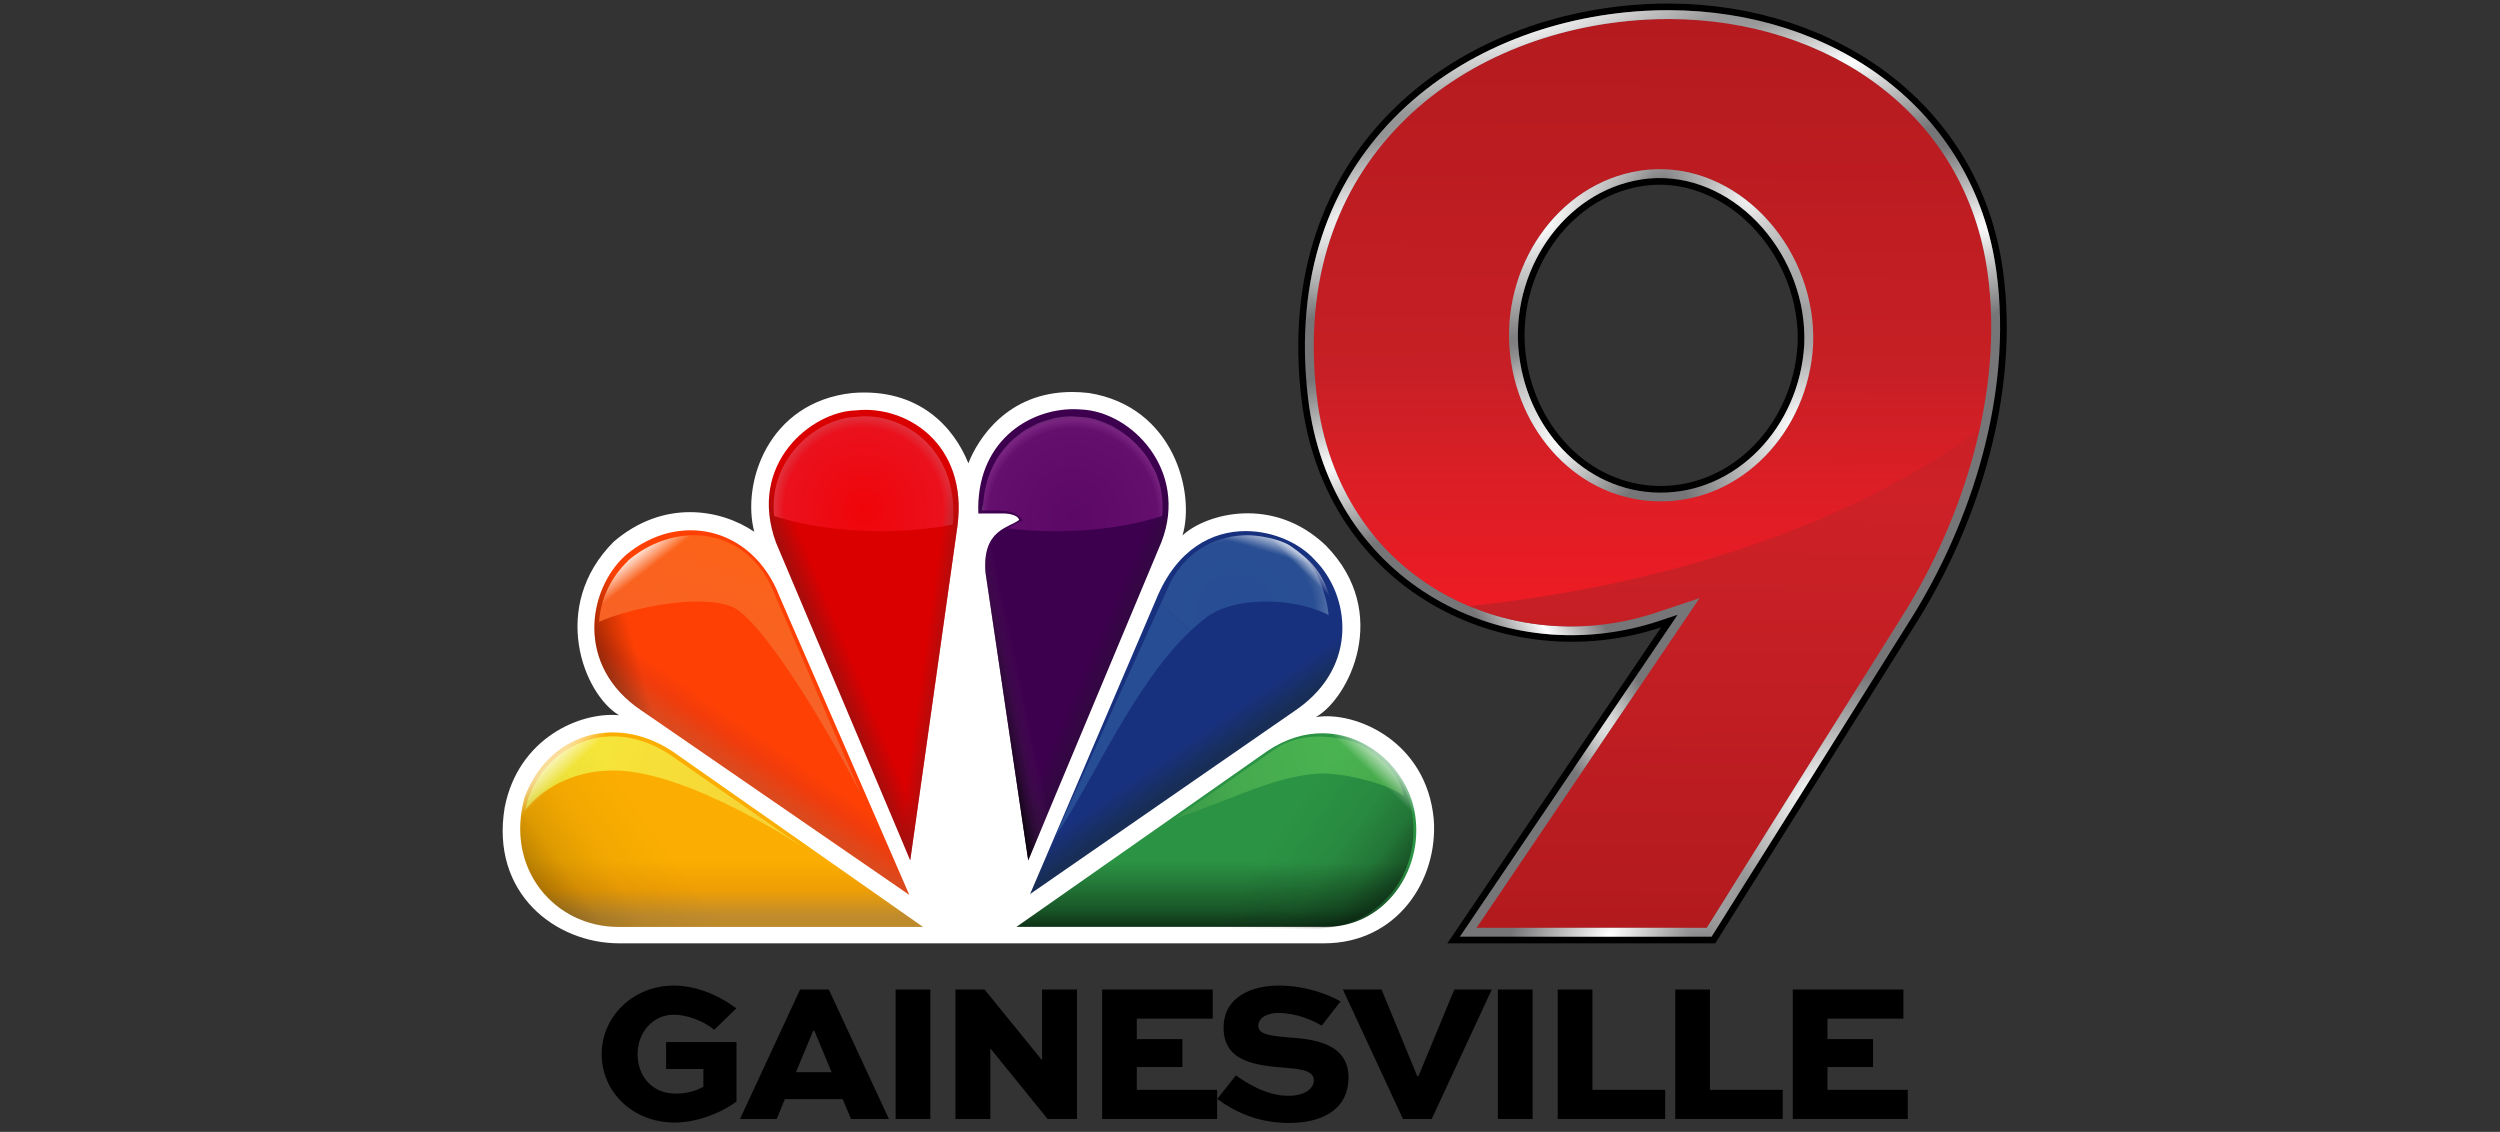 <svg width="201" height="91" viewBox="0 0 201 91" fill="none" xmlns="http://www.w3.org/2000/svg">
<rect x="0" y="0" width="201" height="91" fill="#333333" stroke="none"/>
<path d="M77.856 37.248C76.688 34.323 73.844 31.164 68.517 31.598C61.732 32.338 59.617 38.864 60.643 42.756C57.94 40.92 53.345 40.112 49.334 43.56C44.155 48.77 46.925 55.815 49.773 57.505C46.635 57.213 41.676 59.34 40.579 64.906C39.411 71.815 44.661 75.843 49.773 75.843H106.452C112.363 75.843 115.642 70.712 115.274 65.873C114.694 59.558 108.935 57.135 105.794 57.654C108.419 56.184 111.924 49.282 106.594 43.855C102.363 39.817 96.969 41.286 95.072 43.048C96.094 39.674 94.418 32.701 87.555 31.598C87.081 31.544 86.625 31.516 86.189 31.516C80.951 31.516 78.595 35.359 77.856 37.248Z" fill="white"/>
<path d="M50.278 44.659C47.286 47.378 46.196 53.537 51.591 57.137L73.112 71.953L62.677 47.965C60.491 42.304 54.509 41.069 50.278 44.659Z" fill="url(#paint0_linear_2048_37863)"/>
<path d="M68.804 32.995C65.306 33.067 60.053 37.247 62.391 43.63L73.183 69.17L76.975 42.307C77.853 35.632 72.819 32.55 68.804 32.995Z" fill="url(#paint1_linear_2048_37863)"/>
<path d="M78.659 41.283H80.699C80.699 41.283 81.789 41.283 81.937 41.799C81.134 42.457 78.949 42.539 79.238 46.055L82.669 69.168L93.388 43.56C95.581 37.843 90.978 33.068 86.896 32.922C86.706 32.908 86.514 32.897 86.316 32.897C82.652 32.897 78.454 35.569 78.659 41.283Z" fill="url(#paint2_linear_2048_37863)"/>
<path d="M92.957 48.182L82.818 71.883L104.332 56.989C109.292 53.459 108.492 47.816 105.716 45.026C104.552 43.713 102.415 42.699 100.152 42.699C97.477 42.699 94.616 44.122 92.957 48.182Z" fill="url(#paint3_linear_2048_37863)"/>
<path d="M101.924 60.361L81.719 74.522H106.597C111.701 74.522 114.98 69.241 113.523 64.395C112.546 61.349 109.656 58.959 106.303 58.955C104.891 58.955 103.395 59.382 101.924 60.361Z" fill="url(#paint4_linear_2048_37863)"/>
<path d="M50.278 44.659C47.286 47.378 46.196 53.537 51.591 57.137L73.112 71.953L62.677 47.965C60.491 42.304 54.509 41.069 50.278 44.659Z" fill="url(#paint5_linear_2048_37863)"/>
<path d="M49.698 74.523H74.209L53.999 60.361C49.33 57.351 44.081 59.112 42.185 64.108C40.579 69.826 44.59 74.523 49.698 74.523Z" fill="url(#paint6_linear_2048_37863)"/>
<path d="M55.421 43.036C53.717 43.118 51.974 43.798 50.487 45.059V45.083C49.185 46.324 48.294 48.082 48.164 49.998C50.49 48.945 56.17 47.688 58.859 48.786C61.174 49.732 66.419 58.337 69.23 63.868L62.27 47.757C60.99 44.443 58.26 42.899 55.421 43.036Z" fill="url(#paint7_linear_2048_37863)"/>
<path d="M55.421 43.059C53.717 43.141 51.974 43.822 50.487 45.083V45.107C49.185 46.348 48.294 48.105 48.164 50.021C50.49 48.969 56.17 47.711 58.859 48.81C61.174 49.755 66.419 58.361 69.23 63.892L62.27 47.781C60.99 44.466 58.26 42.923 55.421 43.059Z" fill="url(#paint8_linear_2048_37863)"/>
<path d="M48.739 59.224C45.998 59.436 43.582 61.226 42.441 64.234C42.357 64.531 42.302 64.835 42.249 65.126L42.345 64.981C42.345 64.981 44.586 61.946 49.338 61.946C55.389 61.946 64.737 68.233 64.737 68.233L53.816 60.645C52.129 59.557 50.384 59.096 48.739 59.224Z" fill="url(#paint9_linear_2048_37863)"/>
<path d="M79.075 40.231C79.048 40.501 78.991 40.75 78.987 41.035C79.014 41.038 79.045 41.035 79.072 41.037C79.077 40.77 79.05 40.483 79.075 40.23L79.075 40.231Z" fill="url(#paint10_linear_2048_37863)"/>
<path d="M86.123 33.471C85.691 33.472 85.253 33.521 84.817 33.609C84.686 33.635 84.558 33.688 84.427 33.722C84.12 33.803 83.813 33.885 83.514 34.009C83.387 34.061 83.268 34.135 83.144 34.195C82.845 34.339 82.548 34.489 82.267 34.677C82.166 34.743 82.075 34.827 81.977 34.9C81.684 35.117 81.399 35.349 81.137 35.617C81.066 35.689 81.004 35.771 80.936 35.847C80.664 36.15 80.409 36.475 80.186 36.835C80.144 36.902 80.108 36.974 80.069 37.042C79.841 37.44 79.64 37.866 79.481 38.329C79.462 38.385 79.445 38.443 79.427 38.5C79.27 38.993 79.155 39.521 79.09 40.086C79.084 40.134 79.079 40.182 79.074 40.231C79.049 40.484 79.076 40.771 79.072 41.038C80.165 41.123 81.492 40.806 82.219 41.83C81.761 42.043 81.362 42.257 80.997 42.475C81.01 42.477 81.022 42.478 81.035 42.48C81.093 42.487 81.15 42.493 81.209 42.5C81.208 42.5 81.209 42.5 81.209 42.5C81.266 42.507 81.325 42.514 81.383 42.52C81.383 42.52 81.383 42.52 81.383 42.52C81.441 42.526 81.5 42.533 81.558 42.539C81.617 42.545 81.675 42.551 81.734 42.557C81.793 42.563 81.851 42.568 81.91 42.574C81.969 42.579 82.027 42.584 82.086 42.589C82.086 42.589 82.086 42.589 82.086 42.589C82.145 42.594 82.204 42.599 82.263 42.604C82.322 42.609 82.381 42.613 82.441 42.618C82.5 42.622 82.559 42.626 82.618 42.63C82.677 42.635 82.737 42.639 82.796 42.643C82.856 42.647 82.915 42.65 82.975 42.654C83.034 42.657 83.094 42.66 83.153 42.663C83.213 42.666 83.272 42.67 83.332 42.672C83.332 42.672 83.332 42.672 83.332 42.672C83.392 42.675 83.452 42.678 83.511 42.681C83.571 42.683 83.631 42.685 83.691 42.688C83.751 42.69 83.811 42.692 83.87 42.694C83.87 42.694 83.87 42.694 83.87 42.694C83.93 42.696 83.99 42.698 84.05 42.7C84.11 42.701 84.17 42.703 84.23 42.704C84.29 42.705 84.35 42.706 84.409 42.707C84.409 42.707 84.41 42.707 84.409 42.707C84.469 42.708 84.53 42.709 84.59 42.71C84.65 42.71 84.71 42.711 84.77 42.711C84.806 42.711 84.843 42.711 84.88 42.711C84.88 42.711 84.88 42.711 84.88 42.711C84.94 42.711 85 42.711 85.06 42.71C85.12 42.71 85.18 42.709 85.24 42.709C85.3 42.708 85.36 42.707 85.42 42.706C85.48 42.704 85.54 42.703 85.6 42.701C85.66 42.7 85.72 42.698 85.78 42.697C85.84 42.695 85.899 42.693 85.959 42.691C86.019 42.689 86.079 42.687 86.139 42.685C86.198 42.683 86.258 42.68 86.318 42.678C86.378 42.675 86.437 42.672 86.497 42.669C86.557 42.667 86.616 42.664 86.676 42.66C86.736 42.657 86.795 42.654 86.855 42.651C86.854 42.651 86.855 42.651 86.855 42.651C86.914 42.647 86.974 42.643 87.033 42.639C87.092 42.635 87.152 42.631 87.211 42.627C87.27 42.623 87.329 42.618 87.388 42.614C87.448 42.609 87.507 42.605 87.566 42.6C87.624 42.595 87.683 42.59 87.742 42.584C87.801 42.58 87.86 42.575 87.919 42.569C87.977 42.563 88.036 42.558 88.094 42.552C88.153 42.546 88.212 42.54 88.27 42.534C88.328 42.527 88.386 42.521 88.445 42.514C88.503 42.508 88.561 42.501 88.619 42.494C88.677 42.487 88.735 42.48 88.793 42.473C88.851 42.466 88.909 42.459 88.966 42.451C89.024 42.444 89.081 42.437 89.139 42.429C89.196 42.421 89.253 42.413 89.311 42.405C89.311 42.405 89.311 42.405 89.311 42.405C89.368 42.397 89.425 42.389 89.482 42.38C89.482 42.38 89.482 42.38 89.482 42.38C89.539 42.372 89.596 42.363 89.653 42.355C89.709 42.346 89.766 42.337 89.822 42.328C89.822 42.328 89.822 42.328 89.822 42.328C89.879 42.319 89.935 42.31 89.991 42.301C90.047 42.292 90.103 42.282 90.159 42.272C90.215 42.263 90.271 42.253 90.327 42.243C90.383 42.233 90.438 42.223 90.493 42.213C90.549 42.203 90.605 42.193 90.66 42.182C90.715 42.172 90.77 42.161 90.824 42.15C90.879 42.139 90.934 42.128 90.989 42.117C91.043 42.106 91.097 42.095 91.151 42.083C91.206 42.072 91.26 42.06 91.314 42.049C91.314 42.049 91.314 42.048 91.314 42.049C91.368 42.037 91.422 42.025 91.475 42.013C91.529 42.001 91.582 41.989 91.635 41.977C91.635 41.977 91.635 41.976 91.636 41.976C91.689 41.964 91.742 41.952 91.795 41.939C91.847 41.927 91.9 41.914 91.953 41.901C92.005 41.888 92.058 41.875 92.11 41.862C92.162 41.849 92.214 41.836 92.266 41.822C92.317 41.809 92.369 41.795 92.42 41.782C92.472 41.768 92.523 41.754 92.574 41.74C92.574 41.74 92.574 41.739 92.574 41.739C92.625 41.725 92.676 41.712 92.727 41.697C92.777 41.683 92.828 41.669 92.878 41.654C92.878 41.654 92.878 41.654 92.878 41.654C92.928 41.639 92.978 41.625 93.028 41.61C93.078 41.595 93.127 41.58 93.177 41.565C93.226 41.55 93.275 41.535 93.324 41.519C93.362 41.508 93.4 41.495 93.438 41.483C93.494 40.878 93.479 40.3 93.403 39.753C93.326 39.205 93.19 38.688 93.005 38.204C92.874 37.863 92.692 37.559 92.517 37.251C92.401 37.049 92.288 36.844 92.156 36.656C91.993 36.425 91.814 36.21 91.63 36.002C91.461 35.812 91.287 35.629 91.103 35.459C90.921 35.29 90.736 35.128 90.543 34.981C90.322 34.812 90.094 34.663 89.863 34.523C89.686 34.415 89.511 34.302 89.331 34.211C89.055 34.073 88.778 33.969 88.501 33.872C88.356 33.821 88.21 33.754 88.066 33.715C87.645 33.601 87.229 33.529 86.84 33.521C86.601 33.494 86.366 33.472 86.121 33.473L86.123 33.471Z" fill="url(#paint11_radial_2048_37863)"/>
<path d="M106.455 59.231C107.817 59.318 108.958 59.553 109.83 60.12C111.154 60.982 112.62 62.382 112.868 63.999C111.615 63.005 107.881 62.082 106.014 62.198C103.093 62.379 100.399 63.625 97.697 64.633C96.624 65.047 95.548 65.454 94.462 65.835L102.537 60.21C103.623 59.453 105.094 59.144 106.455 59.231Z" fill="url(#paint12_linear_2048_37863)"/>
<path d="M95.724 50.72L93.332 48.525L84.835 67.251C87.943 62.719 91.127 55.053 95.724 50.72Z" fill="url(#paint13_linear_2048_37863)"/>
<path d="M100.323 43.035C97.948 43.032 95.536 44.12 94.127 46.772L93.331 48.526L95.723 50.72C96.15 50.317 96.589 49.942 97.042 49.602C99.16 48.011 103.825 47.945 106.789 49.432L106.825 49.477C106.785 49.061 106.717 48.648 106.611 48.238C106.018 46.047 105.423 45.05 103.738 43.892C102.835 43.299 101.115 43.036 100.323 43.035Z" fill="url(#paint14_radial_2048_37863)"/>
<path opacity="0.6" d="M49.698 74.523H74.209L53.999 60.361C49.33 57.351 44.081 59.112 42.185 64.108C40.579 69.826 44.59 74.523 49.698 74.523Z" fill="url(#paint15_linear_2048_37863)"/>
<path d="M105.766 74.65H81.256L101.465 60.488C106.134 57.478 111.384 59.239 113.28 64.235C114.886 69.953 110.874 74.65 105.766 74.65Z" fill="url(#paint16_linear_2048_37863)"/>
<path opacity="0.6" d="M49.698 74.523H74.209L53.999 60.361C49.33 57.351 44.081 59.112 42.185 64.108C40.579 69.826 44.59 74.523 49.698 74.523Z" fill="url(#paint17_linear_2048_37863)"/>
<path opacity="0.6" d="M106.229 74.65H81.719L101.928 60.488C106.597 57.478 111.847 59.239 113.742 64.235C115.349 69.953 111.337 74.65 106.229 74.65Z" fill="url(#paint18_linear_2048_37863)"/>
<path d="M100.324 43.035C101.115 43.036 102.836 43.3 103.739 43.893C105.423 45.051 106.385 46.047 106.979 48.239C107.085 48.648 107.153 49.061 107.193 49.477L107.158 49.433C104.193 47.946 99.161 48.012 97.043 49.602C91.719 53.6 88.231 62.299 84.834 67.252L94.128 46.773C95.537 44.121 97.948 43.032 100.324 43.035Z" fill="url(#paint19_linear_2048_37863)"/>
<path d="M100.324 43.035C101.115 43.036 102.836 43.3 103.739 43.893C105.423 45.051 106.385 46.047 106.979 48.239C107.085 48.648 107.153 49.061 107.193 49.477L107.158 49.433C104.193 47.946 99.161 48.012 97.043 49.602C91.719 53.6 88.231 62.299 84.834 67.252L94.128 46.773C95.537 44.121 97.948 43.032 100.324 43.035Z" fill="url(#paint20_linear_2048_37863)"/>
<path d="M62.234 41.482C62.272 41.494 62.31 41.506 62.348 41.518C62.397 41.533 62.446 41.548 62.495 41.563C62.545 41.578 62.594 41.593 62.644 41.608C62.694 41.623 62.744 41.638 62.794 41.653C62.844 41.667 62.895 41.682 62.945 41.696C62.996 41.71 63.047 41.724 63.098 41.739C63.149 41.753 63.2 41.767 63.252 41.78C63.303 41.794 63.355 41.808 63.407 41.821C63.458 41.834 63.51 41.848 63.562 41.861C63.615 41.874 63.667 41.887 63.719 41.9C63.772 41.913 63.825 41.925 63.878 41.938C63.931 41.951 63.984 41.963 64.037 41.976C64.09 41.988 64.144 42 64.197 42.012C64.251 42.024 64.305 42.036 64.358 42.048C64.412 42.059 64.466 42.071 64.521 42.082C64.575 42.094 64.629 42.105 64.684 42.116C64.738 42.127 64.793 42.138 64.848 42.149C64.903 42.16 64.957 42.171 65.013 42.181C65.068 42.192 65.123 42.202 65.179 42.212C65.234 42.222 65.29 42.233 65.345 42.242C65.401 42.252 65.457 42.262 65.513 42.272C65.569 42.281 65.625 42.291 65.681 42.3C65.737 42.309 65.794 42.319 65.85 42.328C65.907 42.337 65.963 42.345 66.02 42.354C66.077 42.362 66.134 42.371 66.191 42.38C66.248 42.388 66.305 42.396 66.362 42.404C66.419 42.413 66.477 42.42 66.534 42.428C66.591 42.436 66.649 42.443 66.706 42.451C66.764 42.458 66.822 42.466 66.88 42.473C66.937 42.48 66.995 42.487 67.053 42.494C67.112 42.501 67.17 42.507 67.228 42.514C67.286 42.52 67.344 42.527 67.403 42.533C67.461 42.539 67.52 42.545 67.578 42.551C67.637 42.557 67.695 42.563 67.754 42.568C67.813 42.574 67.872 42.579 67.931 42.584C67.989 42.589 68.048 42.594 68.107 42.599C68.166 42.604 68.225 42.609 68.284 42.613C68.343 42.618 68.403 42.622 68.462 42.626C68.521 42.63 68.58 42.635 68.64 42.639C68.699 42.642 68.759 42.646 68.818 42.65C68.878 42.653 68.937 42.657 68.997 42.66C69.056 42.663 69.116 42.666 69.176 42.669C69.235 42.672 69.295 42.675 69.355 42.677C69.415 42.68 69.474 42.682 69.534 42.685C69.594 42.687 69.654 42.689 69.714 42.691C69.773 42.693 69.833 42.695 69.893 42.696C69.953 42.698 70.013 42.699 70.073 42.701C70.133 42.702 70.193 42.703 70.253 42.704C70.313 42.705 70.373 42.706 70.433 42.706C70.493 42.707 70.553 42.708 70.613 42.708C70.673 42.708 70.733 42.708 70.793 42.708C70.83 42.708 70.867 42.708 70.903 42.708C70.963 42.708 71.023 42.708 71.083 42.707C71.143 42.707 71.203 42.706 71.264 42.705C71.323 42.705 71.383 42.704 71.444 42.703C71.503 42.701 71.563 42.7 71.623 42.698C71.683 42.696 71.743 42.695 71.803 42.693C71.863 42.691 71.922 42.688 71.982 42.686C72.042 42.684 72.102 42.681 72.162 42.679C72.222 42.676 72.281 42.674 72.341 42.671C72.401 42.668 72.46 42.665 72.52 42.662C72.58 42.659 72.639 42.655 72.699 42.652C72.758 42.648 72.818 42.645 72.877 42.641C72.936 42.637 72.996 42.633 73.055 42.629C73.114 42.625 73.174 42.62 73.233 42.616C73.292 42.612 73.351 42.607 73.41 42.602C73.469 42.598 73.528 42.593 73.587 42.587C73.646 42.582 73.705 42.577 73.763 42.572C73.822 42.566 73.881 42.561 73.939 42.555C73.998 42.549 74.057 42.543 74.115 42.537C74.174 42.531 74.232 42.525 74.29 42.518C74.349 42.512 74.407 42.505 74.465 42.498C74.523 42.492 74.581 42.485 74.639 42.478C74.697 42.471 74.755 42.464 74.812 42.456C74.87 42.449 74.928 42.442 74.985 42.434C75.043 42.427 75.1 42.419 75.158 42.411C75.215 42.403 75.272 42.395 75.329 42.387C75.386 42.378 75.443 42.37 75.5 42.361C75.557 42.353 75.613 42.344 75.67 42.335C75.726 42.326 75.783 42.317 75.839 42.308C75.895 42.299 75.952 42.289 76.008 42.28C76.064 42.27 76.12 42.261 76.176 42.251C76.232 42.241 76.287 42.231 76.343 42.221C76.398 42.211 76.454 42.201 76.509 42.19C76.541 42.184 76.574 42.178 76.606 42.172C77.128 36.455 73.122 33.481 69.55 33.469C69.306 33.468 69.07 33.49 68.832 33.517C65.936 33.577 61.783 36.635 62.234 41.479L62.234 41.482Z" fill="url(#paint21_radial_2048_37863)"/>
<path d="M68.804 32.995C65.306 33.067 60.053 37.247 62.391 43.63L73.183 69.17L76.975 42.307C77.853 35.632 72.819 32.55 68.804 32.995Z" fill="url(#paint22_linear_2048_37863)"/>
<path d="M78.659 41.283H80.699C80.699 41.283 81.789 41.283 81.937 41.799C81.134 42.457 78.949 42.539 79.238 46.055L82.669 69.168L93.388 43.56C95.581 37.843 90.978 33.068 86.896 32.922C86.706 32.908 86.514 32.897 86.316 32.897C82.652 32.897 78.454 35.569 78.659 41.283Z" fill="url(#paint23_linear_2048_37863)"/>
<path d="M134.214 0.285C133.559 0.283 132.9 0.3 132.238 0.337C116.552 1.222 102.322 12.333 104.627 31.994C106.449 47.529 121.169 54.565 133.552 50.436L116.368 75.843L137.908 75.842L154.069 50.084C158.958 42.291 162.416 31.798 161.04 21.77C159.204 8.37 147.535 0.329 134.214 0.285ZM133.204 14.853C139.381 14.698 144.796 20.906 144.529 27.669C144.162 34.059 139.301 39.123 133.43 39.073C127.651 39.024 123.065 34.059 122.606 27.865C122.147 21.475 126.55 15.478 132.604 14.888C132.805 14.869 133.005 14.858 133.204 14.853Z" fill="black"/>
<path d="M134.212 0.819C133.567 0.816 132.919 0.834 132.267 0.87C124.541 1.306 117.189 4.262 112.067 9.497C106.946 14.732 104.021 22.238 105.158 31.931C106.943 47.154 121.293 53.959 133.383 49.928L134.877 49.43L117.374 75.307H137.612L153.616 49.799C158.451 42.093 161.863 31.7 160.511 21.841C158.712 8.715 147.319 0.861 134.212 0.819ZM133.191 14.318C139.732 14.154 145.341 20.629 145.063 27.688V27.693V27.698C144.681 34.342 139.607 39.658 133.426 39.606C127.343 39.555 122.549 34.338 122.073 27.903V27.903C121.595 21.245 126.175 14.976 132.553 14.355H132.554H132.555C132.768 14.335 132.98 14.323 133.191 14.318Z" fill="#767678"/>
<path d="M59.198 81.073C57.62 79.878 55.787 79.24 54.161 79.24C50.926 79.24 48.376 81.711 48.376 84.755C48.376 87.799 50.878 90.253 54.241 90.253C55.867 90.253 57.795 89.6 59.214 88.564V83.782H53.556V85.95H56.552V87.368C55.962 87.735 55.118 87.926 54.337 87.926C52.313 87.926 51.261 86.396 51.261 84.771C51.261 83.033 52.456 81.583 54.177 81.583C55.133 81.583 56.472 82.013 57.428 82.794L59.198 81.073Z" fill="black"/>
<path d="M62.447 89.966L63.1 88.372H67.754L68.423 89.966H71.467L66.638 79.559H64.327L59.498 89.966H62.447ZM65.379 82.874H65.475L66.861 86.205H63.992L65.379 82.874Z" fill="black"/>
<path d="M74.797 89.966V79.559H72.008V89.966H74.797Z" fill="black"/>
<path d="M83.783 79.559V85.232H83.767L79.161 79.559H76.818V89.966H79.623V84.308H79.639L84.229 89.966H86.588V79.559H83.783Z" fill="black"/>
<path d="M95.065 83.543H91.399V81.901H97.504V79.559H88.61V89.966H97.854V87.623H91.399V85.79H95.065V83.543Z" fill="black"/>
<path d="M107.78 80.515C106.84 79.957 104.943 79.24 102.808 79.24C100.784 79.24 98.377 80.053 98.377 82.635C98.377 85.424 101.071 85.663 103.398 85.854C104.736 85.966 105.629 86.109 105.629 86.858C105.629 87.544 104.88 88.102 103.589 88.102C101.74 88.102 100.083 86.97 99.365 86.46L97.867 88.356C99.126 89.281 100.991 90.285 103.637 90.285C106.25 90.285 108.418 89.249 108.418 86.619C108.418 83.782 105.406 83.527 103.493 83.4C102.362 83.288 101.166 83.225 101.166 82.492C101.166 81.822 101.899 81.44 102.744 81.44C104.274 81.44 105.581 82.061 106.266 82.46L107.78 80.515Z" fill="black"/>
<path d="M116.927 79.559L114.042 86.523H113.946L111.078 79.559H107.97L112.799 89.966H115.11L119.939 79.559H116.927Z" fill="black"/>
<path d="M123.22 89.966V79.559H120.431V89.966H123.22Z" fill="black"/>
<path d="M125.242 79.559V89.966H133.88V87.623H128.031V79.559H125.242Z" fill="black"/>
<path d="M134.69 79.559V89.966H143.329V87.623H137.479V79.559H134.69Z" fill="black"/>
<path d="M150.593 83.543H146.928V81.901H153.032V79.559H144.139V89.966H153.382V87.623H146.928V85.79H150.593V83.543Z" fill="black"/>
<path d="M134.212 0.819C133.567 0.816 132.919 0.834 132.267 0.87C124.541 1.306 117.189 4.262 112.067 9.497C106.946 14.732 104.021 22.238 105.158 31.931C106.943 47.154 121.293 53.959 133.383 49.928L134.877 49.43L117.374 75.307H137.612L153.616 49.799C158.451 42.093 161.863 31.7 160.511 21.841C158.712 8.715 147.319 0.861 134.212 0.819ZM134.209 1.531C147.033 1.573 158.056 9.174 159.805 21.938C161.126 31.57 157.774 41.831 153.012 49.421L137.218 74.595H118.716L136.643 48.09L133.158 49.252C121.457 53.154 107.602 46.657 105.866 31.848C104.75 22.338 107.598 15.084 112.577 9.995C117.554 4.908 124.736 2.008 132.307 1.581C132.945 1.546 133.579 1.529 134.209 1.531ZM133.173 13.606C132.964 13.611 132.753 13.624 132.541 13.642H132.518L132.484 13.646C125.691 14.307 120.877 20.916 121.361 27.916V27.903L121.362 27.954C121.361 27.941 121.361 27.928 121.361 27.916V27.93L121.362 27.956C121.863 34.713 126.933 40.264 133.42 40.319C140.013 40.374 145.373 34.722 145.774 27.739L145.775 27.719V27.693V27.688L145.774 27.716C146.068 20.263 140.194 13.43 133.173 13.606ZM133.191 14.318C139.732 14.154 145.341 20.629 145.063 27.688V27.693V27.698C144.681 34.342 139.607 39.658 133.426 39.606C127.343 39.555 122.549 34.338 122.073 27.903V27.903C121.595 21.245 126.175 14.976 132.553 14.355H132.554H132.555C132.768 14.335 132.98 14.323 133.191 14.318Z" fill="url(#paint24_radial_2048_37863)"/>
<path d="M134.21 1.531C133.579 1.529 132.945 1.546 132.307 1.582C124.737 2.009 117.554 4.908 112.577 9.996C107.598 15.085 104.75 22.338 105.866 31.848C107.603 46.657 121.457 53.154 133.158 49.253L136.644 48.09L118.717 74.595H137.218L153.012 49.421C157.775 41.831 161.127 31.571 159.805 21.939C158.056 9.175 147.034 1.573 134.21 1.531ZM133.173 13.606C140.195 13.43 146.068 20.264 145.775 27.717L145.775 27.689V27.694V27.719L145.774 27.739C145.373 34.723 140.013 40.375 133.42 40.319C126.934 40.264 121.863 34.714 121.362 27.956L121.361 27.93V27.903L121.362 27.954C120.859 20.94 125.679 14.309 132.484 13.646L132.518 13.643H132.541C132.753 13.624 132.964 13.611 133.173 13.606Z" fill="url(#paint25_linear_2048_37863)"/>
<path d="M134.21 1.531C133.579 1.529 132.945 1.546 132.307 1.582C124.737 2.009 117.554 4.908 112.577 9.996C107.598 15.085 104.75 22.338 105.866 31.848C106.862 40.342 111.847 46.095 118.123 48.726C134.482 47.027 149.118 41.962 159.158 34.524C160.071 30.389 160.377 26.105 159.805 21.939C158.056 9.175 147.034 1.573 134.21 1.531ZM133.173 13.606C140.195 13.43 146.068 20.264 145.775 27.717L145.775 27.689V27.694V27.719L145.774 27.739C145.373 34.723 140.013 40.375 133.42 40.319C126.934 40.264 121.863 34.714 121.362 27.956L121.361 27.93V27.903L121.362 27.954C120.859 20.94 125.679 14.309 132.484 13.646L132.518 13.643H132.541C132.753 13.624 132.964 13.611 133.173 13.606Z" fill="url(#paint26_linear_2048_37863)"/>
<path d="M134.212 0.819C133.567 0.816 132.919 0.834 132.267 0.87C124.541 1.306 117.189 4.262 112.067 9.497C106.946 14.732 104.021 22.238 105.158 31.931C106.943 47.154 121.293 53.959 133.383 49.928L134.877 49.43L117.374 75.307H137.612L153.616 49.799C158.451 42.093 161.863 31.7 160.511 21.841C158.712 8.715 147.319 0.861 134.212 0.819ZM134.209 1.531C147.033 1.573 158.056 9.174 159.805 21.938C161.126 31.57 157.774 41.831 153.012 49.421L137.218 74.595H118.716L136.643 48.09L133.158 49.252C121.457 53.154 107.602 46.657 105.866 31.848C104.75 22.338 107.598 15.084 112.577 9.995C117.554 4.908 124.736 2.008 132.307 1.581C132.945 1.546 133.579 1.529 134.209 1.531ZM133.173 13.606C132.964 13.611 132.753 13.624 132.541 13.642H132.518L132.484 13.646C125.691 14.307 120.877 20.916 121.361 27.916V27.903L121.362 27.954C121.361 27.941 121.361 27.928 121.361 27.916V27.93L121.362 27.956C121.863 34.713 126.933 40.264 133.42 40.319C140.013 40.374 145.373 34.722 145.774 27.739L145.775 27.719V27.693V27.688L145.774 27.716C146.068 20.263 140.194 13.43 133.173 13.606ZM133.191 14.318C139.732 14.154 145.341 20.629 145.063 27.688V27.693V27.698C144.681 34.342 139.607 39.658 133.426 39.606C127.343 39.555 122.549 34.338 122.073 27.903V27.903C121.595 21.245 126.175 14.976 132.553 14.355H132.554H132.555C132.768 14.335 132.98 14.323 133.191 14.318Z" fill="url(#paint27_radial_2048_37863)"/>
<path d="M134.212 0.819C133.567 0.816 132.919 0.834 132.267 0.87C124.541 1.306 117.189 4.262 112.067 9.497C106.946 14.732 104.021 22.238 105.158 31.931C106.943 47.154 121.293 53.959 133.383 49.928L134.877 49.43L117.374 75.307H137.612L153.616 49.799C158.451 42.093 161.863 31.7 160.511 21.841C158.712 8.715 147.319 0.861 134.212 0.819ZM134.209 1.531C147.033 1.573 158.056 9.174 159.805 21.938C161.126 31.57 157.774 41.831 153.012 49.421L137.218 74.595H118.716L136.643 48.09L133.158 49.252C121.457 53.154 107.602 46.657 105.866 31.848C104.75 22.338 107.598 15.084 112.577 9.995C117.554 4.908 124.736 2.008 132.307 1.581C132.945 1.546 133.579 1.529 134.209 1.531ZM133.173 13.606C132.964 13.611 132.753 13.624 132.541 13.642H132.518L132.484 13.646C125.691 14.307 120.877 20.916 121.361 27.916V27.903L121.362 27.954C121.361 27.941 121.361 27.928 121.361 27.916V27.93L121.362 27.956C121.863 34.713 126.933 40.264 133.42 40.319C140.013 40.374 145.373 34.722 145.774 27.739L145.775 27.719V27.693V27.688L145.774 27.716C146.068 20.263 140.194 13.43 133.173 13.606ZM133.191 14.318C139.732 14.154 145.341 20.629 145.063 27.688V27.693V27.698C144.681 34.342 139.607 39.658 133.426 39.606C127.343 39.555 122.549 34.338 122.073 27.903V27.903C121.595 21.245 126.175 14.976 132.553 14.355H132.554H132.555C132.768 14.335 132.98 14.323 133.191 14.318Z" fill="url(#paint28_radial_2048_37863)"/>
<path d="M134.212 0.819C133.567 0.816 132.919 0.834 132.267 0.87C124.541 1.306 117.189 4.262 112.067 9.497C106.946 14.732 104.021 22.238 105.158 31.931C106.943 47.154 121.293 53.959 133.383 49.928L134.877 49.43L117.374 75.307H137.612L153.616 49.799C158.451 42.093 161.863 31.7 160.511 21.841C158.712 8.715 147.319 0.861 134.212 0.819ZM134.209 1.531C147.033 1.573 158.056 9.174 159.805 21.938C161.126 31.57 157.774 41.831 153.012 49.421L137.218 74.595H118.716L136.643 48.09L133.158 49.252C121.457 53.154 107.602 46.657 105.866 31.848C104.75 22.338 107.598 15.084 112.577 9.995C117.554 4.908 124.736 2.008 132.307 1.581C132.945 1.546 133.579 1.529 134.209 1.531ZM133.173 13.606C132.964 13.611 132.753 13.624 132.541 13.642H132.518L132.484 13.646C125.691 14.307 120.877 20.916 121.361 27.916V27.903L121.362 27.954C121.361 27.941 121.361 27.928 121.361 27.916V27.93L121.362 27.956C121.863 34.713 126.933 40.264 133.42 40.319C140.013 40.374 145.373 34.722 145.774 27.739L145.775 27.719V27.693V27.688L145.774 27.716C146.068 20.263 140.194 13.43 133.173 13.606ZM133.191 14.318C139.732 14.154 145.341 20.629 145.063 27.688V27.693V27.698C144.681 34.342 139.607 39.658 133.426 39.606C127.343 39.555 122.549 34.338 122.073 27.903V27.903C121.595 21.245 126.175 14.976 132.553 14.355H132.554H132.555C132.768 14.335 132.98 14.323 133.191 14.318Z" fill="url(#paint29_radial_2048_37863)"/>
<path d="M134.212 0.819C133.567 0.816 132.919 0.834 132.267 0.87C124.541 1.306 117.189 4.262 112.067 9.497C106.946 14.732 104.021 22.238 105.158 31.931C106.943 47.154 121.293 53.959 133.383 49.928L134.877 49.43L117.374 75.307H137.612L153.616 49.799C158.451 42.093 161.863 31.7 160.511 21.841C158.712 8.715 147.319 0.861 134.212 0.819ZM134.209 1.531C147.033 1.573 158.056 9.174 159.805 21.938C161.126 31.57 157.774 41.831 153.012 49.421L137.218 74.595H118.716L136.643 48.09L133.158 49.252C121.457 53.154 107.602 46.657 105.866 31.848C104.75 22.338 107.598 15.084 112.577 9.995C117.554 4.908 124.736 2.008 132.307 1.581C132.945 1.546 133.579 1.529 134.209 1.531ZM133.173 13.606C132.964 13.611 132.753 13.624 132.541 13.642H132.518L132.484 13.646C125.691 14.307 120.877 20.916 121.361 27.916V27.903L121.362 27.954C121.361 27.941 121.361 27.928 121.361 27.916V27.93L121.362 27.956C121.863 34.713 126.933 40.264 133.42 40.319C140.013 40.374 145.373 34.722 145.774 27.739L145.775 27.719V27.693V27.688L145.774 27.716C146.068 20.263 140.194 13.43 133.173 13.606ZM133.191 14.318C139.732 14.154 145.341 20.629 145.063 27.688V27.693V27.698C144.681 34.342 139.607 39.658 133.426 39.606C127.343 39.555 122.549 34.338 122.073 27.903V27.903C121.595 21.245 126.175 14.976 132.553 14.355H132.554H132.555C132.768 14.335 132.98 14.323 133.191 14.318Z" fill="url(#paint30_radial_2048_37863)"/>
<path d="M134.212 0.819C133.567 0.816 132.919 0.834 132.267 0.87C124.541 1.306 117.189 4.262 112.067 9.497C106.946 14.732 104.021 22.238 105.158 31.931C106.943 47.154 121.293 53.959 133.383 49.928L134.877 49.43L117.374 75.307H137.612L153.616 49.799C158.451 42.093 161.863 31.7 160.511 21.841C158.712 8.715 147.319 0.861 134.212 0.819ZM134.209 1.531C147.033 1.573 158.056 9.174 159.805 21.938C161.126 31.57 157.774 41.831 153.012 49.421L137.218 74.595H118.716L136.643 48.09L133.158 49.252C121.457 53.154 107.602 46.657 105.866 31.848C104.75 22.338 107.598 15.084 112.577 9.995C117.554 4.908 124.736 2.008 132.307 1.581C132.945 1.546 133.579 1.529 134.209 1.531ZM133.173 13.606C132.964 13.611 132.753 13.624 132.541 13.642H132.518L132.484 13.646C125.691 14.307 120.877 20.916 121.361 27.916V27.903L121.362 27.954C121.361 27.941 121.361 27.928 121.361 27.916V27.93L121.362 27.956C121.863 34.713 126.933 40.264 133.42 40.319C140.013 40.374 145.373 34.722 145.774 27.739L145.775 27.719V27.693V27.688L145.774 27.716C146.068 20.263 140.194 13.43 133.173 13.606ZM133.191 14.318C139.732 14.154 145.341 20.629 145.063 27.688V27.693V27.698C144.681 34.342 139.607 39.658 133.426 39.606C127.343 39.555 122.549 34.338 122.073 27.903V27.903C121.595 21.245 126.175 14.976 132.553 14.355H132.554H132.555C132.768 14.335 132.98 14.323 133.191 14.318Z" fill="url(#paint31_radial_2048_37863)"/>
<path d="M134.212 0.819C133.567 0.816 132.919 0.834 132.267 0.87C124.541 1.306 117.189 4.262 112.067 9.497C106.946 14.732 104.021 22.238 105.158 31.931C106.943 47.154 121.293 53.959 133.383 49.928L134.877 49.43L117.374 75.307H137.612L153.616 49.799C158.451 42.093 161.863 31.7 160.511 21.841C158.712 8.715 147.319 0.861 134.212 0.819ZM134.209 1.531C147.033 1.573 158.056 9.174 159.805 21.938C161.126 31.57 157.774 41.831 153.012 49.421L137.218 74.595H118.716L136.643 48.09L133.158 49.252C121.457 53.154 107.602 46.657 105.866 31.848C104.75 22.338 107.598 15.084 112.577 9.995C117.554 4.908 124.736 2.008 132.307 1.581C132.945 1.546 133.579 1.529 134.209 1.531ZM133.173 13.606C132.964 13.611 132.753 13.624 132.541 13.642H132.518L132.484 13.646C125.691 14.307 120.877 20.916 121.361 27.916V27.903L121.362 27.954C121.361 27.941 121.361 27.928 121.361 27.916V27.93L121.362 27.956C121.863 34.713 126.933 40.264 133.42 40.319C140.013 40.374 145.373 34.722 145.774 27.739L145.775 27.719V27.693V27.688L145.774 27.716C146.068 20.263 140.194 13.43 133.173 13.606ZM133.191 14.318C139.732 14.154 145.341 20.629 145.063 27.688V27.693V27.698C144.681 34.342 139.607 39.658 133.426 39.606C127.343 39.555 122.549 34.338 122.073 27.903V27.903C121.595 21.245 126.175 14.976 132.553 14.355H132.554H132.555C132.768 14.335 132.98 14.323 133.191 14.318Z" fill="url(#paint32_radial_2048_37863)"/>
<path d="M134.212 0.819C133.567 0.816 132.919 0.834 132.267 0.87C124.541 1.306 117.189 4.262 112.067 9.497C106.946 14.732 104.021 22.238 105.158 31.931C106.943 47.154 121.293 53.959 133.383 49.928L134.877 49.43L117.374 75.307H137.612L153.616 49.799C158.451 42.093 161.863 31.7 160.511 21.841C158.712 8.715 147.319 0.861 134.212 0.819ZM134.209 1.531C147.033 1.573 158.056 9.174 159.805 21.938C161.126 31.57 157.774 41.831 153.012 49.421L137.218 74.595H118.716L136.643 48.09L133.158 49.252C121.457 53.154 107.602 46.657 105.866 31.848C104.75 22.338 107.598 15.084 112.577 9.995C117.554 4.908 124.736 2.008 132.307 1.581C132.945 1.546 133.579 1.529 134.209 1.531ZM133.173 13.606C132.964 13.611 132.753 13.624 132.541 13.642H132.518L132.484 13.646C125.691 14.307 120.877 20.916 121.361 27.916V27.903L121.362 27.954C121.361 27.941 121.361 27.928 121.361 27.916V27.93L121.362 27.956C121.863 34.713 126.933 40.264 133.42 40.319C140.013 40.374 145.373 34.722 145.774 27.739L145.775 27.719V27.693V27.688L145.774 27.716C146.068 20.263 140.194 13.43 133.173 13.606ZM133.191 14.318C139.732 14.154 145.341 20.629 145.063 27.688V27.693V27.698C144.681 34.342 139.607 39.658 133.426 39.606C127.343 39.555 122.549 34.338 122.073 27.903V27.903C121.595 21.245 126.175 14.976 132.553 14.355H132.554H132.555C132.768 14.335 132.98 14.323 133.191 14.318Z" fill="url(#paint33_radial_2048_37863)"/>
<path d="M134.212 0.819C133.567 0.816 132.919 0.834 132.267 0.87C124.541 1.306 117.189 4.262 112.067 9.497C106.946 14.732 104.021 22.238 105.158 31.931C106.943 47.154 121.293 53.959 133.383 49.928L134.877 49.43L117.374 75.307H137.612L153.616 49.799C158.451 42.093 161.863 31.7 160.511 21.841C158.712 8.715 147.319 0.861 134.212 0.819ZM134.209 1.531C147.033 1.573 158.056 9.174 159.805 21.938C161.126 31.57 157.774 41.831 153.012 49.421L137.218 74.595H118.716L136.643 48.09L133.158 49.252C121.457 53.154 107.602 46.657 105.866 31.848C104.75 22.338 107.598 15.084 112.577 9.995C117.554 4.908 124.736 2.008 132.307 1.581C132.945 1.546 133.579 1.529 134.209 1.531ZM133.173 13.606C132.964 13.611 132.753 13.624 132.541 13.642H132.518L132.484 13.646C125.691 14.307 120.877 20.916 121.361 27.916V27.903L121.362 27.954C121.361 27.941 121.361 27.928 121.361 27.916V27.93L121.362 27.956C121.863 34.713 126.933 40.264 133.42 40.319C140.013 40.374 145.373 34.722 145.774 27.739L145.775 27.719V27.693V27.688L145.774 27.716C146.068 20.263 140.194 13.43 133.173 13.606ZM133.191 14.318C139.732 14.154 145.341 20.629 145.063 27.688V27.693V27.698C144.681 34.342 139.607 39.658 133.426 39.606C127.343 39.555 122.549 34.338 122.073 27.903V27.903C121.595 21.245 126.175 14.976 132.553 14.355H132.554H132.555C132.768 14.335 132.98 14.323 133.191 14.318Z" fill="url(#paint34_radial_2048_37863)"/>
<path d="M134.212 0.819C133.567 0.816 132.919 0.834 132.267 0.87C124.541 1.306 117.189 4.262 112.067 9.497C106.946 14.732 104.021 22.238 105.158 31.931C106.943 47.154 121.293 53.959 133.383 49.928L134.877 49.43L117.374 75.307H137.612L153.616 49.799C158.451 42.093 161.863 31.7 160.511 21.841C158.712 8.715 147.319 0.861 134.212 0.819ZM134.209 1.531C147.033 1.573 158.056 9.174 159.805 21.938C161.126 31.57 157.774 41.831 153.012 49.421L137.218 74.595H118.716L136.643 48.09L133.158 49.252C121.457 53.154 107.602 46.657 105.866 31.848C104.75 22.338 107.598 15.084 112.577 9.995C117.554 4.908 124.736 2.008 132.307 1.581C132.945 1.546 133.579 1.529 134.209 1.531ZM133.173 13.606C132.964 13.611 132.753 13.624 132.541 13.642H132.518L132.484 13.646C125.691 14.307 120.877 20.916 121.361 27.916V27.903L121.362 27.954C121.361 27.941 121.361 27.928 121.361 27.916V27.93L121.362 27.956C121.863 34.713 126.933 40.264 133.42 40.319C140.013 40.374 145.373 34.722 145.774 27.739L145.775 27.719V27.693V27.688L145.774 27.716C146.068 20.263 140.194 13.43 133.173 13.606ZM133.191 14.318C139.732 14.154 145.341 20.629 145.063 27.688V27.693V27.698C144.681 34.342 139.607 39.658 133.426 39.606C127.343 39.555 122.549 34.338 122.073 27.903V27.903C121.595 21.245 126.175 14.976 132.553 14.355H132.554H132.555C132.768 14.335 132.98 14.323 133.191 14.318Z" fill="url(#paint35_radial_2048_37863)"/>
<path d="M134.212 0.819C133.567 0.816 132.919 0.834 132.267 0.87C124.541 1.306 117.189 4.262 112.067 9.497C106.946 14.732 104.021 22.238 105.158 31.931C106.943 47.154 121.293 53.959 133.383 49.928L134.877 49.43L117.374 75.307H137.612L153.616 49.799C158.451 42.093 161.863 31.7 160.511 21.841C158.712 8.715 147.319 0.861 134.212 0.819ZM134.209 1.531C147.033 1.573 158.056 9.174 159.805 21.938C161.126 31.57 157.774 41.831 153.012 49.421L137.218 74.595H118.716L136.643 48.09L133.158 49.252C121.457 53.154 107.602 46.657 105.866 31.848C104.75 22.338 107.598 15.084 112.577 9.995C117.554 4.908 124.736 2.008 132.307 1.581C132.945 1.546 133.579 1.529 134.209 1.531ZM133.173 13.606C132.964 13.611 132.753 13.624 132.541 13.642H132.518L132.484 13.646C125.691 14.307 120.877 20.916 121.361 27.916V27.903L121.362 27.954C121.361 27.941 121.361 27.928 121.361 27.916V27.93L121.362 27.956C121.863 34.713 126.933 40.264 133.42 40.319C140.013 40.374 145.373 34.722 145.774 27.739L145.775 27.719V27.693V27.688L145.774 27.716C146.068 20.263 140.194 13.43 133.173 13.606ZM133.191 14.318C139.732 14.154 145.341 20.629 145.063 27.688V27.693V27.698C144.681 34.342 139.607 39.658 133.426 39.606C127.343 39.555 122.549 34.338 122.073 27.903V27.903C121.595 21.245 126.175 14.976 132.553 14.355H132.554H132.555C132.768 14.335 132.98 14.323 133.191 14.318Z" fill="url(#paint36_radial_2048_37863)"/>
<path d="M134.212 0.819C133.567 0.816 132.919 0.834 132.267 0.87C124.541 1.306 117.189 4.262 112.067 9.497C106.946 14.732 104.021 22.238 105.158 31.931C106.943 47.154 121.293 53.959 133.383 49.928L134.877 49.43L117.374 75.307H137.612L153.616 49.799C158.451 42.093 161.863 31.7 160.511 21.841C158.712 8.715 147.319 0.861 134.212 0.819ZM134.209 1.531C147.033 1.573 158.056 9.174 159.805 21.938C161.126 31.57 157.774 41.831 153.012 49.421L137.218 74.595H118.716L136.643 48.09L133.158 49.252C121.457 53.154 107.602 46.657 105.866 31.848C104.75 22.338 107.598 15.084 112.577 9.995C117.554 4.908 124.736 2.008 132.307 1.581C132.945 1.546 133.579 1.529 134.209 1.531ZM133.173 13.606C132.964 13.611 132.753 13.624 132.541 13.642H132.518L132.484 13.646C125.691 14.307 120.877 20.916 121.361 27.916V27.903L121.362 27.954C121.361 27.941 121.361 27.928 121.361 27.916V27.93L121.362 27.956C121.863 34.713 126.933 40.264 133.42 40.319C140.013 40.374 145.373 34.722 145.774 27.739L145.775 27.719V27.693V27.688L145.774 27.716C146.068 20.263 140.194 13.43 133.173 13.606ZM133.191 14.318C139.732 14.154 145.341 20.629 145.063 27.688V27.693V27.698C144.681 34.342 139.607 39.658 133.426 39.606C127.343 39.555 122.549 34.338 122.073 27.903V27.903C121.595 21.245 126.175 14.976 132.553 14.355H132.554H132.555C132.768 14.335 132.98 14.323 133.191 14.318Z" fill="url(#paint37_radial_2048_37863)"/>
<defs>
<linearGradient id="paint0_linear_2048_37863" x1="60.902" y1="59.012" x2="58.91" y2="61.891" gradientUnits="userSpaceOnUse">
<stop stop-color="#FE4004"/>
<stop offset="0.423" stop-color="#F13C0C"/>
<stop offset="1" stop-color="#DA4A1E"/>
</linearGradient>
<linearGradient id="paint1_linear_2048_37863" x1="68.123" y1="52.142" x2="66.385" y2="52.86" gradientUnits="userSpaceOnUse">
<stop stop-color="#DA0000"/>
<stop offset="1" stop-color="#A60D0C"/>
</linearGradient>
<linearGradient id="paint2_linear_2048_37863" x1="87.653" y1="52.511" x2="91.029" y2="53.981" gradientUnits="userSpaceOnUse">
<stop stop-color="#3D004E"/>
<stop offset="1" stop-color="#270F33"/>
</linearGradient>
<linearGradient id="paint3_linear_2048_37863" x1="95.645" y1="59.49" x2="98.236" y2="63.226" gradientUnits="userSpaceOnUse">
<stop stop-color="#18317F"/>
<stop offset="0.537" stop-color="#182E57"/>
<stop offset="1" stop-color="#182E57"/>
</linearGradient>
<linearGradient id="paint4_linear_2048_37863" x1="99.914" y1="69.306" x2="99.914" y2="76.409" gradientUnits="userSpaceOnUse">
<stop stop-color="#2B9344"/>
<stop offset="0.539" stop-color="#195728"/>
<stop offset="1"/>
</linearGradient>
<linearGradient id="paint5_linear_2048_37863" x1="42.825" y1="54.617" x2="51.155" y2="52.336" gradientUnits="userSpaceOnUse">
<stop/>
<stop offset="1" stop-opacity="0"/>
</linearGradient>
<linearGradient id="paint6_linear_2048_37863" x1="53.358" y1="69.106" x2="53.358" y2="74.917" gradientUnits="userSpaceOnUse">
<stop stop-color="#FBAE01"/>
<stop offset="0.41" stop-color="#EF9F04"/>
<stop offset="0.789" stop-color="#BF8B2D"/>
<stop offset="1" stop-color="#BB8826" stop-opacity="0.988"/>
</linearGradient>
<linearGradient id="paint7_linear_2048_37863" x1="72.171" y1="44.036" x2="65.305" y2="62.731" gradientUnits="userSpaceOnUse">
<stop stop-color="#FE6413"/>
<stop offset="1" stop-color="#F4612E"/>
</linearGradient>
<linearGradient id="paint8_linear_2048_37863" x1="50.487" y1="47.025" x2="49.326" y2="45.523" gradientUnits="userSpaceOnUse">
<stop stop-color="white" stop-opacity="0"/>
<stop offset="1" stop-color="white"/>
</linearGradient>
<linearGradient id="paint9_linear_2048_37863" x1="65.366" y1="67.037" x2="43.712" y2="60.894" gradientUnits="userSpaceOnUse">
<stop stop-color="#F7CE35"/>
<stop offset="1" stop-color="#F5EA3A"/>
</linearGradient>
<linearGradient id="paint10_linear_2048_37863" x1="87.152" y1="26.019" x2="85.37" y2="50.683" gradientUnits="userSpaceOnUse">
<stop stop-color="white"/>
<stop offset="1" stop-color="white" stop-opacity="0"/>
</linearGradient>
<radialGradient id="paint11_radial_2048_37863" cx="0" cy="0" r="1" gradientUnits="userSpaceOnUse" gradientTransform="translate(86.269 41.447) scale(8.177 8.456)">
<stop stop-color="#5C0866"/>
<stop offset="0.827" stop-color="#640E6D"/>
<stop offset="0.907" stop-color="#782380"/>
<stop offset="1" stop-color="#5F2E6A"/>
</radialGradient>
<linearGradient id="paint12_linear_2048_37863" x1="94.462" y1="65.835" x2="112.283" y2="60.358" gradientUnits="userSpaceOnUse">
<stop stop-color="#3C994A"/>
<stop offset="0.295" stop-color="#45AA4E"/>
<stop offset="1" stop-color="#4DB852"/>
</linearGradient>
<linearGradient id="paint13_linear_2048_37863" x1="87.778" y1="57.888" x2="78.133" y2="56.535" gradientUnits="userSpaceOnUse">
<stop stop-color="#274D94"/>
<stop offset="0.155" stop-color="#294E93"/>
<stop offset="0.185" stop-color="#4F6EA6"/>
<stop offset="1" stop-color="#3075AF" stop-opacity="0.476"/>
</linearGradient>
<radialGradient id="paint14_radial_2048_37863" cx="0" cy="0" r="1" gradientUnits="userSpaceOnUse" gradientTransform="translate(99.338 48.855) scale(40.431 34.185)">
<stop stop-color="#274D94"/>
<stop offset="0.155" stop-color="#294E93"/>
<stop offset="0.185" stop-color="#4F6EA6"/>
<stop offset="1" stop-color="#3075AF" stop-opacity="0.476"/>
</radialGradient>
<linearGradient id="paint15_linear_2048_37863" x1="43.508" y1="80.5" x2="56.024" y2="71.615" gradientUnits="userSpaceOnUse">
<stop/>
<stop offset="0.506" stop-opacity="0.192"/>
<stop offset="0.691" stop-opacity="0.067"/>
<stop offset="1" stop-opacity="0"/>
</linearGradient>
<linearGradient id="paint16_linear_2048_37863" x1="111.956" y1="80.627" x2="99.441" y2="71.742" gradientUnits="userSpaceOnUse">
<stop/>
<stop offset="0.506" stop-opacity="0.192"/>
<stop offset="0.691" stop-opacity="0.067"/>
<stop offset="1" stop-opacity="0"/>
</linearGradient>
<linearGradient id="paint17_linear_2048_37863" x1="44.767" y1="60.911" x2="45.773" y2="61.949" gradientUnits="userSpaceOnUse">
<stop stop-color="white"/>
<stop offset="1" stop-color="white" stop-opacity="0"/>
</linearGradient>
<linearGradient id="paint18_linear_2048_37863" x1="111.161" y1="61.038" x2="110.155" y2="62.076" gradientUnits="userSpaceOnUse">
<stop stop-color="white"/>
<stop offset="1" stop-color="white" stop-opacity="0"/>
</linearGradient>
<linearGradient id="paint19_linear_2048_37863" x1="105.985" y1="44.926" x2="104.897" y2="46.047" gradientUnits="userSpaceOnUse">
<stop stop-color="white"/>
<stop offset="1" stop-color="white" stop-opacity="0"/>
</linearGradient>
<linearGradient id="paint20_linear_2048_37863" x1="101.61" y1="42.049" x2="101.008" y2="44.119" gradientUnits="userSpaceOnUse">
<stop stop-color="white"/>
<stop offset="1" stop-color="white" stop-opacity="0"/>
</linearGradient>
<radialGradient id="paint21_radial_2048_37863" cx="0" cy="0" r="1" gradientUnits="userSpaceOnUse" gradientTransform="translate(69.426 40.968) scale(7.712 7.976)">
<stop stop-color="#F00409"/>
<stop offset="0.827" stop-color="#EA111D"/>
<stop offset="1" stop-color="#DB434E"/>
</radialGradient>
<linearGradient id="paint22_linear_2048_37863" x1="76.204" y1="54.267" x2="74.096" y2="53.975" gradientUnits="userSpaceOnUse">
<stop stop-color="#9C1415"/>
<stop offset="1" stop-color="#9C1415" stop-opacity="0"/>
</linearGradient>
<linearGradient id="paint23_linear_2048_37863" x1="81.819" y1="53.47" x2="79.355" y2="53.989" gradientUnits="userSpaceOnUse">
<stop stop-color="#5A2466" stop-opacity="0"/>
<stop offset="1"/>
</linearGradient>
<radialGradient id="paint24_radial_2048_37863" cx="0" cy="0" r="1" gradientUnits="userSpaceOnUse" gradientTransform="translate(124.406 50.807) rotate(148.333) scale(4.229 37.244)">
<stop stop-color="white"/>
<stop offset="1" stop-color="white" stop-opacity="0"/>
</radialGradient>
<linearGradient id="paint25_linear_2048_37863" x1="160.809" y1="75.308" x2="161.345" y2="0.285" gradientUnits="userSpaceOnUse">
<stop stop-color="#B21A1E"/>
<stop offset="0.47" stop-color="#CD2127"/>
<stop offset="1" stop-color="#B31A1E"/>
</linearGradient>
<linearGradient id="paint26_linear_2048_37863" x1="160.095" y1="48.726" x2="160.095" y2="30.222" gradientUnits="userSpaceOnUse">
<stop stop-color="#EE1B24"/>
<stop offset="1" stop-color="#EE1B24" stop-opacity="0"/>
</linearGradient>
<radialGradient id="paint27_radial_2048_37863" cx="0" cy="0" r="1" gradientUnits="userSpaceOnUse" gradientTransform="translate(129.384 75.307) rotate(127.082) scale(11.116 7.05)">
<stop stop-color="white"/>
<stop offset="1" stop-color="white" stop-opacity="0"/>
</radialGradient>
<radialGradient id="paint28_radial_2048_37863" cx="0" cy="0" r="1" gradientUnits="userSpaceOnUse" gradientTransform="translate(145.665 64.005) rotate(127.082) scale(11.116 7.05)">
<stop stop-color="white"/>
<stop offset="1" stop-color="white" stop-opacity="0"/>
</radialGradient>
<radialGradient id="paint29_radial_2048_37863" cx="0" cy="0" r="1" gradientUnits="userSpaceOnUse" gradientTransform="translate(144.185 34.135) rotate(127.082) scale(11.116 7.05)">
<stop stop-color="white"/>
<stop offset="1" stop-color="white" stop-opacity="0"/>
</radialGradient>
<radialGradient id="paint30_radial_2048_37863" cx="0" cy="0" r="1" gradientUnits="userSpaceOnUse" gradientTransform="translate(141.225 15.164) rotate(127.082) scale(11.116 7.05)">
<stop stop-color="white"/>
<stop offset="1" stop-color="white" stop-opacity="0"/>
</radialGradient>
<radialGradient id="paint31_radial_2048_37863" cx="0" cy="0" r="1" gradientUnits="userSpaceOnUse" gradientTransform="translate(124.137 17.989) rotate(127.082) scale(11.116 7.05)">
<stop stop-color="white"/>
<stop offset="1" stop-color="white" stop-opacity="0"/>
</radialGradient>
<radialGradient id="paint32_radial_2048_37863" cx="0" cy="0" r="1" gradientUnits="userSpaceOnUse" gradientTransform="translate(125.617 35.077) rotate(127.082) scale(11.116 7.05)">
<stop stop-color="white"/>
<stop offset="1" stop-color="white" stop-opacity="0"/>
</radialGradient>
<radialGradient id="paint33_radial_2048_37863" cx="0" cy="0" r="1" gradientUnits="userSpaceOnUse" gradientTransform="translate(123.33 1.531) rotate(163.604) scale(27.604 7.05)">
<stop stop-color="white"/>
<stop offset="1" stop-color="white" stop-opacity="0"/>
</radialGradient>
<radialGradient id="paint34_radial_2048_37863" cx="0" cy="0" r="1" gradientUnits="userSpaceOnUse" gradientTransform="translate(148.894 4.894) rotate(163.604) scale(27.604 7.05)">
<stop stop-color="white"/>
<stop offset="1" stop-color="white" stop-opacity="0"/>
</radialGradient>
<radialGradient id="paint35_radial_2048_37863" cx="0" cy="0" r="1" gradientUnits="userSpaceOnUse" gradientTransform="translate(108.395 37.051) rotate(163.604) scale(27.604 7.05)">
<stop stop-color="white"/>
<stop offset="1" stop-color="white" stop-opacity="0"/>
</radialGradient>
<radialGradient id="paint36_radial_2048_37863" cx="0" cy="0" r="1" gradientUnits="userSpaceOnUse" gradientTransform="translate(110.817 17.004) rotate(163.604) scale(27.604 7.05)">
<stop stop-color="white"/>
<stop offset="1" stop-color="white" stop-opacity="0"/>
</radialGradient>
<radialGradient id="paint37_radial_2048_37863" cx="0" cy="0" r="1" gradientUnits="userSpaceOnUse" gradientTransform="translate(160.809 17.811) rotate(163.604) scale(27.604 7.05)">
<stop stop-color="white"/>
<stop offset="1" stop-color="white" stop-opacity="0"/>
</radialGradient>
</defs>
</svg>
